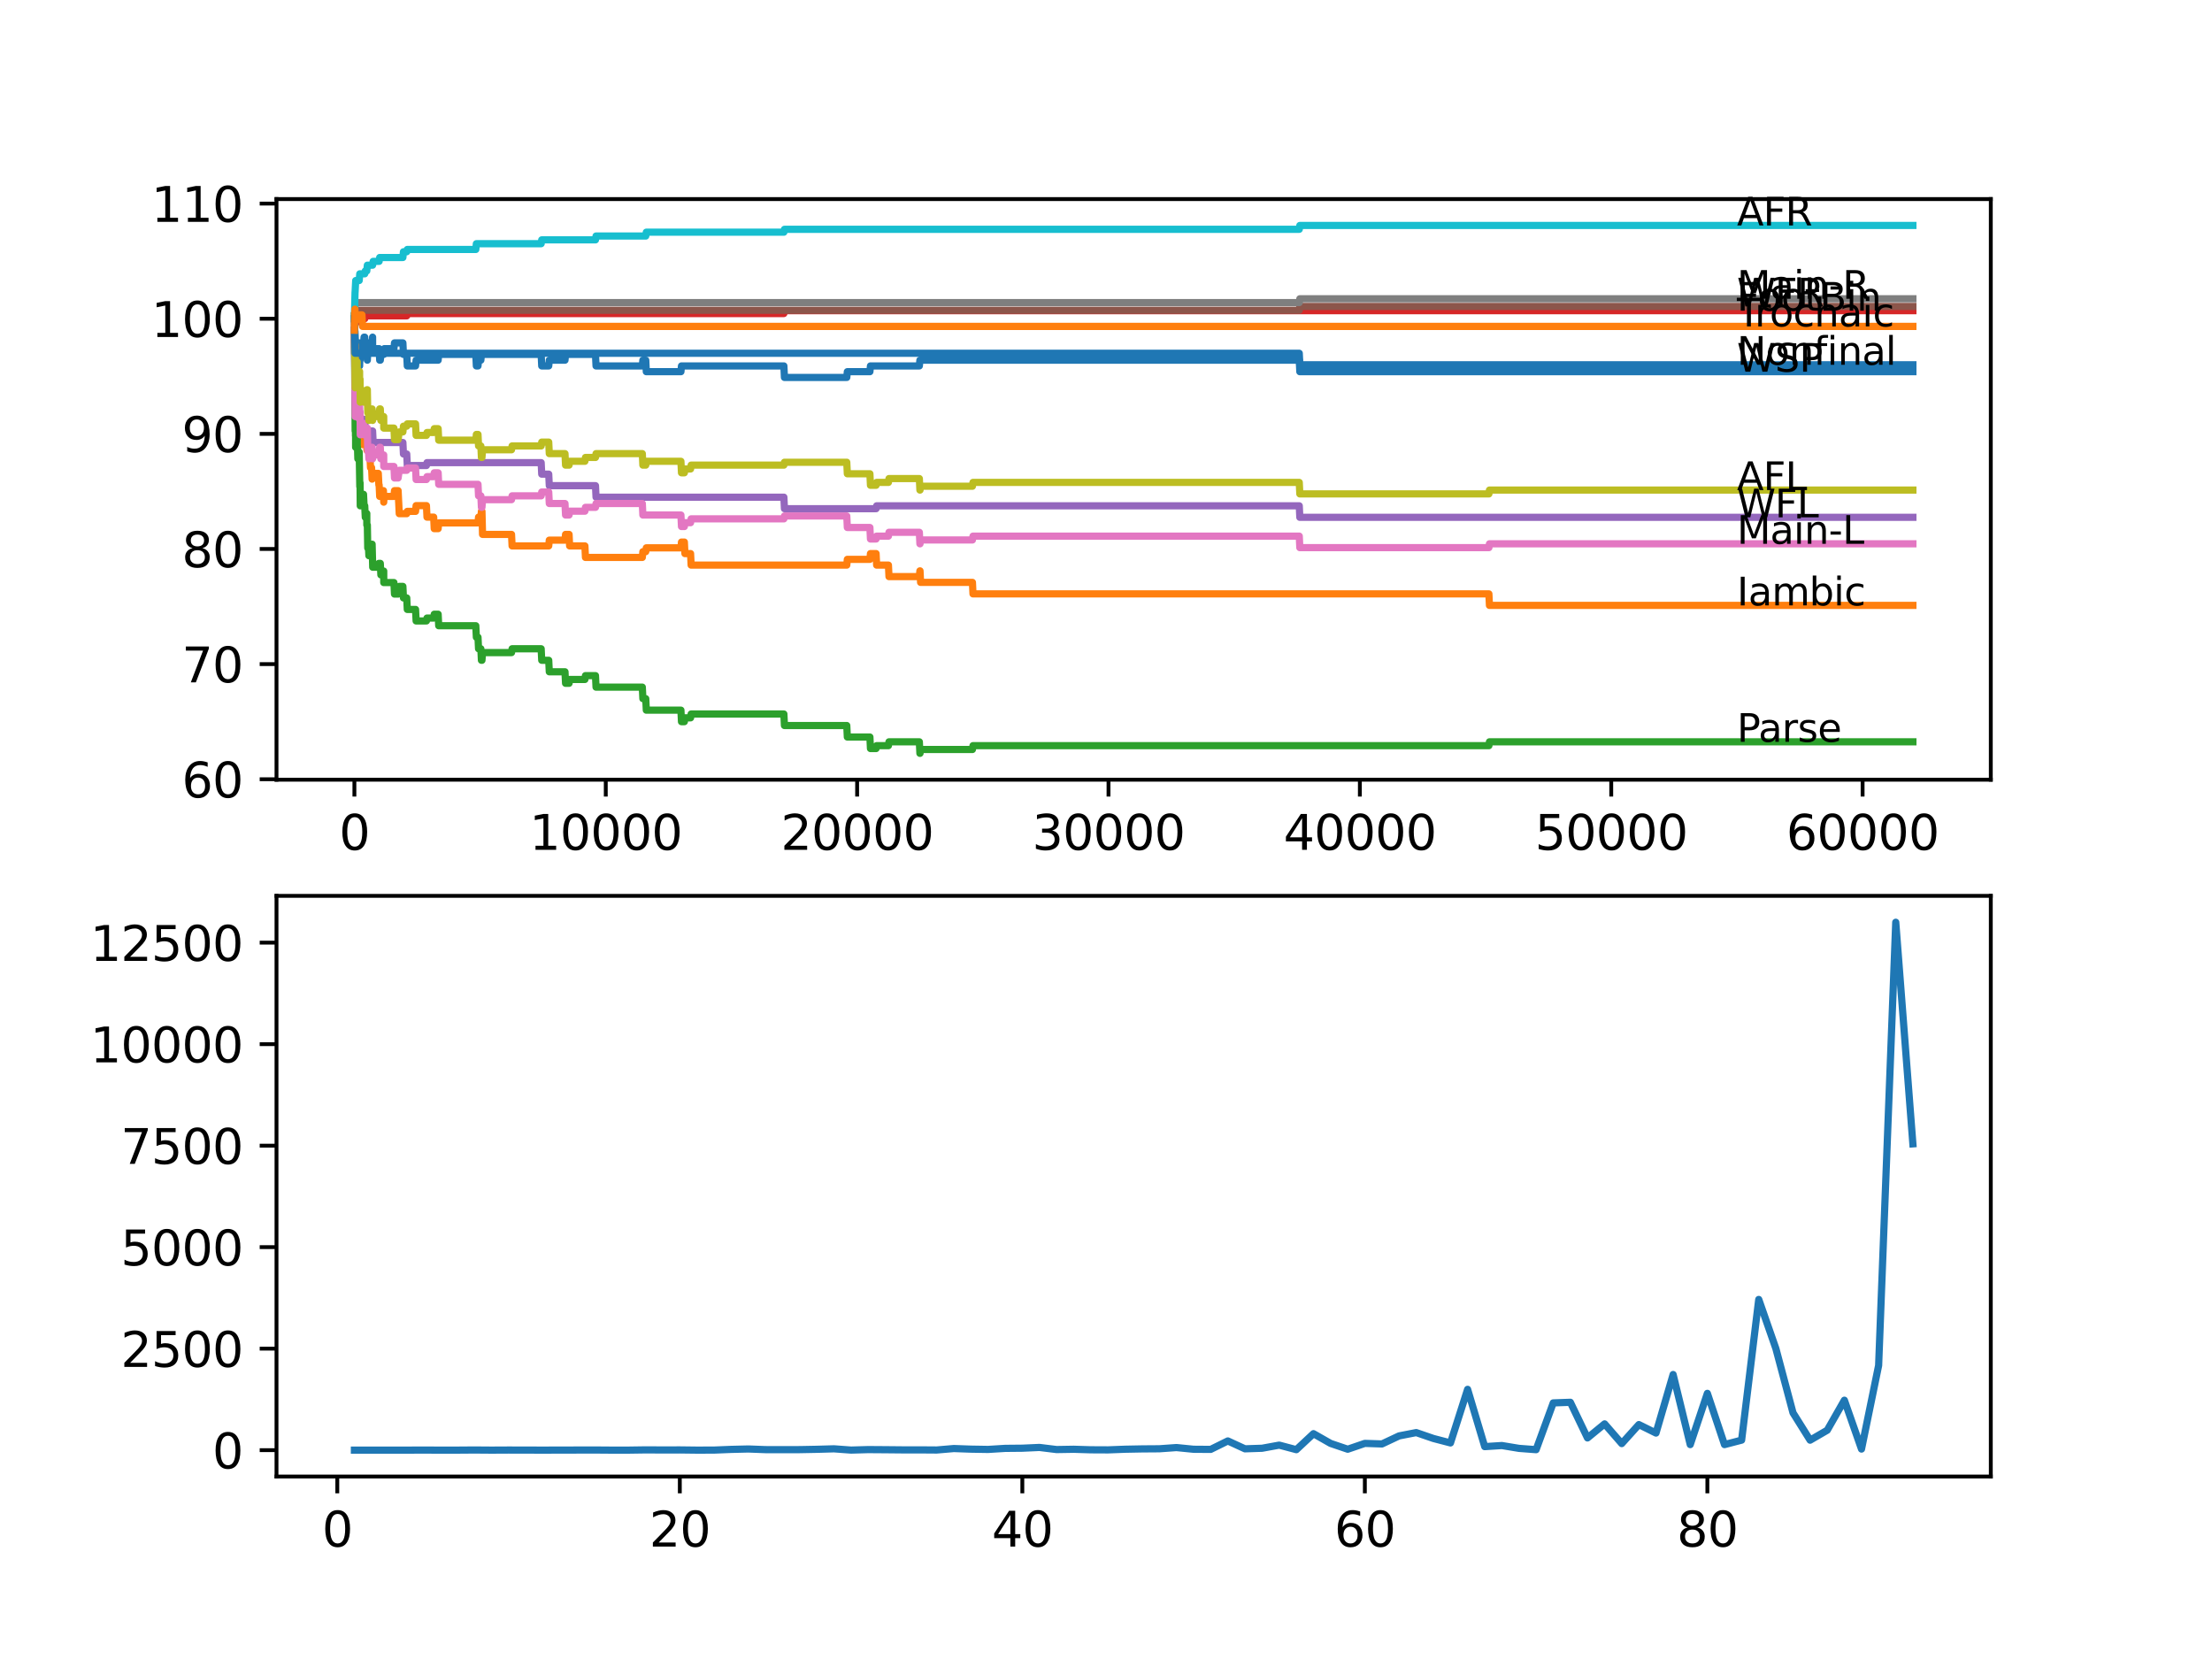 <?xml version="1.0" encoding="utf-8" standalone="no"?>
<!DOCTYPE svg PUBLIC "-//W3C//DTD SVG 1.1//EN"
  "http://www.w3.org/Graphics/SVG/1.1/DTD/svg11.dtd">
<svg xmlns:xlink="http://www.w3.org/1999/xlink" width="460.8pt" height="345.6pt" viewBox="0 0 460.8 345.6" xmlns="http://www.w3.org/2000/svg" version="1.1">
 <defs>
  <style type="text/css">*{stroke-linejoin: round; stroke-linecap: butt}</style>
 </defs>
 <g id="figure_1">
  <g id="patch_1">
   <path d="M 0 345.6 
L 460.8 345.6 
L 460.8 0 
L 0 0 
z
" style="fill: #ffffff"/>
  </g>
  <g id="axes_1">
   <g id="patch_2">
    <path d="M 57.6 162.432 
L 414.72 162.432 
L 414.72 41.472 
L 57.6 41.472 
z
" style="fill: #ffffff"/>
   </g>
   <g id="matplotlib.axis_1">
    <g id="xtick_1">
     <g id="line2d_1">
      <defs>
       <path id="me6e8b02dd5" d="M 0 0 
L 0 3.5 
" style="stroke: #000000; stroke-width: 0.8"/>
      </defs>
      <g>
       <use xlink:href="#me6e8b02dd5" x="73.827" y="162.432" style="stroke: #000000; stroke-width: 0.8"/>
      </g>
     </g>
     <g id="text_1">
      <!-- 0 -->
      <g transform="translate(70.646 177.03)scale(0.1 -0.1)">
       <defs>
        <path id="DejaVuSans-30" d="M 2034 4250 
Q 1547 4250 1301 3770 
Q 1056 3291 1056 2328 
Q 1056 1369 1301 889 
Q 1547 409 2034 409 
Q 2525 409 2770 889 
Q 3016 1369 3016 2328 
Q 3016 3291 2770 3770 
Q 2525 4250 2034 4250 
z
M 2034 4750 
Q 2819 4750 3233 4129 
Q 3647 3509 3647 2328 
Q 3647 1150 3233 529 
Q 2819 -91 2034 -91 
Q 1250 -91 836 529 
Q 422 1150 422 2328 
Q 422 3509 836 4129 
Q 1250 4750 2034 4750 
z
" transform="scale(0.016)"/>
       </defs>
       <use xlink:href="#DejaVuSans-30"/>
      </g>
     </g>
    </g>
    <g id="xtick_2">
     <g id="line2d_2">
      <g>
       <use xlink:href="#me6e8b02dd5" x="126.192" y="162.432" style="stroke: #000000; stroke-width: 0.8"/>
      </g>
     </g>
     <g id="text_2">
      <!-- 10000 -->
      <g transform="translate(110.286 177.03)scale(0.1 -0.1)">
       <defs>
        <path id="DejaVuSans-31" d="M 794 531 
L 1825 531 
L 1825 4091 
L 703 3866 
L 703 4441 
L 1819 4666 
L 2450 4666 
L 2450 531 
L 3481 531 
L 3481 0 
L 794 0 
L 794 531 
z
" transform="scale(0.016)"/>
       </defs>
       <use xlink:href="#DejaVuSans-31"/>
       <use xlink:href="#DejaVuSans-30" x="63.623"/>
       <use xlink:href="#DejaVuSans-30" x="127.246"/>
       <use xlink:href="#DejaVuSans-30" x="190.869"/>
       <use xlink:href="#DejaVuSans-30" x="254.492"/>
      </g>
     </g>
    </g>
    <g id="xtick_3">
     <g id="line2d_3">
      <g>
       <use xlink:href="#me6e8b02dd5" x="178.556" y="162.432" style="stroke: #000000; stroke-width: 0.8"/>
      </g>
     </g>
     <g id="text_3">
      <!-- 20000 -->
      <g transform="translate(162.65 177.03)scale(0.1 -0.1)">
       <defs>
        <path id="DejaVuSans-32" d="M 1228 531 
L 3431 531 
L 3431 0 
L 469 0 
L 469 531 
Q 828 903 1448 1529 
Q 2069 2156 2228 2338 
Q 2531 2678 2651 2914 
Q 2772 3150 2772 3378 
Q 2772 3750 2511 3984 
Q 2250 4219 1831 4219 
Q 1534 4219 1204 4116 
Q 875 4013 500 3803 
L 500 4441 
Q 881 4594 1212 4672 
Q 1544 4750 1819 4750 
Q 2544 4750 2975 4387 
Q 3406 4025 3406 3419 
Q 3406 3131 3298 2873 
Q 3191 2616 2906 2266 
Q 2828 2175 2409 1742 
Q 1991 1309 1228 531 
z
" transform="scale(0.016)"/>
       </defs>
       <use xlink:href="#DejaVuSans-32"/>
       <use xlink:href="#DejaVuSans-30" x="63.623"/>
       <use xlink:href="#DejaVuSans-30" x="127.246"/>
       <use xlink:href="#DejaVuSans-30" x="190.869"/>
       <use xlink:href="#DejaVuSans-30" x="254.492"/>
      </g>
     </g>
    </g>
    <g id="xtick_4">
     <g id="line2d_4">
      <g>
       <use xlink:href="#me6e8b02dd5" x="230.921" y="162.432" style="stroke: #000000; stroke-width: 0.8"/>
      </g>
     </g>
     <g id="text_4">
      <!-- 30000 -->
      <g transform="translate(215.015 177.03)scale(0.1 -0.1)">
       <defs>
        <path id="DejaVuSans-33" d="M 2597 2516 
Q 3050 2419 3304 2112 
Q 3559 1806 3559 1356 
Q 3559 666 3084 287 
Q 2609 -91 1734 -91 
Q 1441 -91 1130 -33 
Q 819 25 488 141 
L 488 750 
Q 750 597 1062 519 
Q 1375 441 1716 441 
Q 2309 441 2620 675 
Q 2931 909 2931 1356 
Q 2931 1769 2642 2001 
Q 2353 2234 1838 2234 
L 1294 2234 
L 1294 2753 
L 1863 2753 
Q 2328 2753 2575 2939 
Q 2822 3125 2822 3475 
Q 2822 3834 2567 4026 
Q 2313 4219 1838 4219 
Q 1578 4219 1281 4162 
Q 984 4106 628 3988 
L 628 4550 
Q 988 4650 1302 4700 
Q 1616 4750 1894 4750 
Q 2613 4750 3031 4423 
Q 3450 4097 3450 3541 
Q 3450 3153 3228 2886 
Q 3006 2619 2597 2516 
z
" transform="scale(0.016)"/>
       </defs>
       <use xlink:href="#DejaVuSans-33"/>
       <use xlink:href="#DejaVuSans-30" x="63.623"/>
       <use xlink:href="#DejaVuSans-30" x="127.246"/>
       <use xlink:href="#DejaVuSans-30" x="190.869"/>
       <use xlink:href="#DejaVuSans-30" x="254.492"/>
      </g>
     </g>
    </g>
    <g id="xtick_5">
     <g id="line2d_5">
      <g>
       <use xlink:href="#me6e8b02dd5" x="283.285" y="162.432" style="stroke: #000000; stroke-width: 0.8"/>
      </g>
     </g>
     <g id="text_5">
      <!-- 40000 -->
      <g transform="translate(267.379 177.03)scale(0.1 -0.1)">
       <defs>
        <path id="DejaVuSans-34" d="M 2419 4116 
L 825 1625 
L 2419 1625 
L 2419 4116 
z
M 2253 4666 
L 3047 4666 
L 3047 1625 
L 3713 1625 
L 3713 1100 
L 3047 1100 
L 3047 0 
L 2419 0 
L 2419 1100 
L 313 1100 
L 313 1709 
L 2253 4666 
z
" transform="scale(0.016)"/>
       </defs>
       <use xlink:href="#DejaVuSans-34"/>
       <use xlink:href="#DejaVuSans-30" x="63.623"/>
       <use xlink:href="#DejaVuSans-30" x="127.246"/>
       <use xlink:href="#DejaVuSans-30" x="190.869"/>
       <use xlink:href="#DejaVuSans-30" x="254.492"/>
      </g>
     </g>
    </g>
    <g id="xtick_6">
     <g id="line2d_6">
      <g>
       <use xlink:href="#me6e8b02dd5" x="335.65" y="162.432" style="stroke: #000000; stroke-width: 0.8"/>
      </g>
     </g>
     <g id="text_6">
      <!-- 50000 -->
      <g transform="translate(319.744 177.03)scale(0.1 -0.1)">
       <defs>
        <path id="DejaVuSans-35" d="M 691 4666 
L 3169 4666 
L 3169 4134 
L 1269 4134 
L 1269 2991 
Q 1406 3038 1543 3061 
Q 1681 3084 1819 3084 
Q 2600 3084 3056 2656 
Q 3513 2228 3513 1497 
Q 3513 744 3044 326 
Q 2575 -91 1722 -91 
Q 1428 -91 1123 -41 
Q 819 9 494 109 
L 494 744 
Q 775 591 1075 516 
Q 1375 441 1709 441 
Q 2250 441 2565 725 
Q 2881 1009 2881 1497 
Q 2881 1984 2565 2268 
Q 2250 2553 1709 2553 
Q 1456 2553 1204 2497 
Q 953 2441 691 2322 
L 691 4666 
z
" transform="scale(0.016)"/>
       </defs>
       <use xlink:href="#DejaVuSans-35"/>
       <use xlink:href="#DejaVuSans-30" x="63.623"/>
       <use xlink:href="#DejaVuSans-30" x="127.246"/>
       <use xlink:href="#DejaVuSans-30" x="190.869"/>
       <use xlink:href="#DejaVuSans-30" x="254.492"/>
      </g>
     </g>
    </g>
    <g id="xtick_7">
     <g id="line2d_7">
      <g>
       <use xlink:href="#me6e8b02dd5" x="388.014" y="162.432" style="stroke: #000000; stroke-width: 0.8"/>
      </g>
     </g>
     <g id="text_7">
      <!-- 60000 -->
      <g transform="translate(372.108 177.03)scale(0.1 -0.1)">
       <defs>
        <path id="DejaVuSans-36" d="M 2113 2584 
Q 1688 2584 1439 2293 
Q 1191 2003 1191 1497 
Q 1191 994 1439 701 
Q 1688 409 2113 409 
Q 2538 409 2786 701 
Q 3034 994 3034 1497 
Q 3034 2003 2786 2293 
Q 2538 2584 2113 2584 
z
M 3366 4563 
L 3366 3988 
Q 3128 4100 2886 4159 
Q 2644 4219 2406 4219 
Q 1781 4219 1451 3797 
Q 1122 3375 1075 2522 
Q 1259 2794 1537 2939 
Q 1816 3084 2150 3084 
Q 2853 3084 3261 2657 
Q 3669 2231 3669 1497 
Q 3669 778 3244 343 
Q 2819 -91 2113 -91 
Q 1303 -91 875 529 
Q 447 1150 447 2328 
Q 447 3434 972 4092 
Q 1497 4750 2381 4750 
Q 2619 4750 2861 4703 
Q 3103 4656 3366 4563 
z
" transform="scale(0.016)"/>
       </defs>
       <use xlink:href="#DejaVuSans-36"/>
       <use xlink:href="#DejaVuSans-30" x="63.623"/>
       <use xlink:href="#DejaVuSans-30" x="127.246"/>
       <use xlink:href="#DejaVuSans-30" x="190.869"/>
       <use xlink:href="#DejaVuSans-30" x="254.492"/>
      </g>
     </g>
    </g>
   </g>
   <g id="matplotlib.axis_2">
    <g id="ytick_1">
     <g id="line2d_8">
      <defs>
       <path id="mfbcf4c1f40" d="M 0 0 
L -3.5 0 
" style="stroke: #000000; stroke-width: 0.8"/>
      </defs>
      <g>
       <use xlink:href="#mfbcf4c1f40" x="57.6" y="162.33" style="stroke: #000000; stroke-width: 0.8"/>
      </g>
     </g>
     <g id="text_8">
      <!-- 60 -->
      <g transform="translate(37.875 166.129)scale(0.1 -0.1)">
       <use xlink:href="#DejaVuSans-36"/>
       <use xlink:href="#DejaVuSans-30" x="63.623"/>
      </g>
     </g>
    </g>
    <g id="ytick_2">
     <g id="line2d_9">
      <g>
       <use xlink:href="#mfbcf4c1f40" x="57.6" y="138.347" style="stroke: #000000; stroke-width: 0.8"/>
      </g>
     </g>
     <g id="text_9">
      <!-- 70 -->
      <g transform="translate(37.875 142.146)scale(0.1 -0.1)">
       <defs>
        <path id="DejaVuSans-37" d="M 525 4666 
L 3525 4666 
L 3525 4397 
L 1831 0 
L 1172 0 
L 2766 4134 
L 525 4134 
L 525 4666 
z
" transform="scale(0.016)"/>
       </defs>
       <use xlink:href="#DejaVuSans-37"/>
       <use xlink:href="#DejaVuSans-30" x="63.623"/>
      </g>
     </g>
    </g>
    <g id="ytick_3">
     <g id="line2d_10">
      <g>
       <use xlink:href="#mfbcf4c1f40" x="57.6" y="114.363" style="stroke: #000000; stroke-width: 0.8"/>
      </g>
     </g>
     <g id="text_10">
      <!-- 80 -->
      <g transform="translate(37.875 118.163)scale(0.1 -0.1)">
       <defs>
        <path id="DejaVuSans-38" d="M 2034 2216 
Q 1584 2216 1326 1975 
Q 1069 1734 1069 1313 
Q 1069 891 1326 650 
Q 1584 409 2034 409 
Q 2484 409 2743 651 
Q 3003 894 3003 1313 
Q 3003 1734 2745 1975 
Q 2488 2216 2034 2216 
z
M 1403 2484 
Q 997 2584 770 2862 
Q 544 3141 544 3541 
Q 544 4100 942 4425 
Q 1341 4750 2034 4750 
Q 2731 4750 3128 4425 
Q 3525 4100 3525 3541 
Q 3525 3141 3298 2862 
Q 3072 2584 2669 2484 
Q 3125 2378 3379 2068 
Q 3634 1759 3634 1313 
Q 3634 634 3220 271 
Q 2806 -91 2034 -91 
Q 1263 -91 848 271 
Q 434 634 434 1313 
Q 434 1759 690 2068 
Q 947 2378 1403 2484 
z
M 1172 3481 
Q 1172 3119 1398 2916 
Q 1625 2713 2034 2713 
Q 2441 2713 2670 2916 
Q 2900 3119 2900 3481 
Q 2900 3844 2670 4047 
Q 2441 4250 2034 4250 
Q 1625 4250 1398 4047 
Q 1172 3844 1172 3481 
z
" transform="scale(0.016)"/>
       </defs>
       <use xlink:href="#DejaVuSans-38"/>
       <use xlink:href="#DejaVuSans-30" x="63.623"/>
      </g>
     </g>
    </g>
    <g id="ytick_4">
     <g id="line2d_11">
      <g>
       <use xlink:href="#mfbcf4c1f40" x="57.6" y="90.38" style="stroke: #000000; stroke-width: 0.8"/>
      </g>
     </g>
     <g id="text_11">
      <!-- 90 -->
      <g transform="translate(37.875 94.179)scale(0.1 -0.1)">
       <defs>
        <path id="DejaVuSans-39" d="M 703 97 
L 703 672 
Q 941 559 1184 500 
Q 1428 441 1663 441 
Q 2288 441 2617 861 
Q 2947 1281 2994 2138 
Q 2813 1869 2534 1725 
Q 2256 1581 1919 1581 
Q 1219 1581 811 2004 
Q 403 2428 403 3163 
Q 403 3881 828 4315 
Q 1253 4750 1959 4750 
Q 2769 4750 3195 4129 
Q 3622 3509 3622 2328 
Q 3622 1225 3098 567 
Q 2575 -91 1691 -91 
Q 1453 -91 1209 -44 
Q 966 3 703 97 
z
M 1959 2075 
Q 2384 2075 2632 2365 
Q 2881 2656 2881 3163 
Q 2881 3666 2632 3958 
Q 2384 4250 1959 4250 
Q 1534 4250 1286 3958 
Q 1038 3666 1038 3163 
Q 1038 2656 1286 2365 
Q 1534 2075 1959 2075 
z
" transform="scale(0.016)"/>
       </defs>
       <use xlink:href="#DejaVuSans-39"/>
       <use xlink:href="#DejaVuSans-30" x="63.623"/>
      </g>
     </g>
    </g>
    <g id="ytick_5">
     <g id="line2d_12">
      <g>
       <use xlink:href="#mfbcf4c1f40" x="57.6" y="66.397" style="stroke: #000000; stroke-width: 0.8"/>
      </g>
     </g>
     <g id="text_12">
      <!-- 100 -->
      <g transform="translate(31.512 70.196)scale(0.1 -0.1)">
       <use xlink:href="#DejaVuSans-31"/>
       <use xlink:href="#DejaVuSans-30" x="63.623"/>
       <use xlink:href="#DejaVuSans-30" x="127.246"/>
      </g>
     </g>
    </g>
    <g id="ytick_6">
     <g id="line2d_13">
      <g>
       <use xlink:href="#mfbcf4c1f40" x="57.6" y="42.413" style="stroke: #000000; stroke-width: 0.8"/>
      </g>
     </g>
     <g id="text_13">
      <!-- 110 -->
      <g transform="translate(31.512 46.213)scale(0.1 -0.1)">
       <use xlink:href="#DejaVuSans-31"/>
       <use xlink:href="#DejaVuSans-31" x="63.623"/>
       <use xlink:href="#DejaVuSans-30" x="127.246"/>
      </g>
     </g>
    </g>
   </g>
   <g id="line2d_14">
    <path d="M 73.833 68.795 
L 73.869 73.592 
L 73.943 69.035 
L 73.953 69.035 
L 74.068 72.632 
L 74.079 72.632 
L 74.095 75.031 
L 74.189 73.832 
L 74.414 73.832 
L 74.534 71.433 
L 74.828 71.433 
L 74.911 76.23 
L 74.943 75.031 
L 75.006 75.031 
L 75.126 72.632 
L 75.404 72.632 
L 75.519 71.433 
L 75.728 71.433 
L 75.844 70.234 
L 75.98 70.234 
L 76.095 72.632 
L 76.409 72.632 
L 76.524 75.031 
L 76.645 72.632 
L 76.728 72.632 
L 76.844 71.433 
L 77.519 71.433 
L 77.619 70.234 
L 77.624 72.632 
L 78.98 72.632 
L 79.095 75.031 
L 79.226 75.031 
L 79.341 73.832 
L 79.938 73.832 
L 80.054 72.632 
L 82.064 72.632 
L 82.18 71.433 
L 83.929 71.433 
L 84.044 73.832 
L 84.73 73.832 
L 84.845 76.23 
L 86.568 76.23 
L 86.683 75.031 
L 91.275 75.031 
L 91.391 73.832 
L 99.12 73.832 
L 99.235 76.23 
L 99.575 76.23 
L 99.69 75.031 
L 100.172 75.031 
L 100.287 73.832 
L 112.734 73.832 
L 112.85 76.23 
L 114.31 76.23 
L 114.426 75.031 
L 117.698 75.031 
L 117.814 73.832 
L 124.05 73.832 
L 124.165 76.23 
L 133.806 76.23 
L 133.921 75.031 
L 134.523 75.031 
L 134.638 77.429 
L 141.849 77.429 
L 141.964 76.23 
L 163.297 76.23 
L 163.413 78.628 
L 176.399 78.628 
L 176.514 77.429 
L 181.217 77.429 
L 181.332 76.23 
L 191.517 76.23 
L 191.632 75.031 
L 270.66 75.031 
L 270.776 77.429 
L 398.487 77.429 
L 398.487 77.429 
" clip-path="url(#p59346bc6b5)" style="fill: none; stroke: #1f77b4; stroke-width: 1.5; stroke-linecap: square"/>
   </g>
   <g id="line2d_15">
    <path d="M 73.833 66.397 
L 73.927 75.51 
L 73.958 73.832 
L 73.974 73.832 
L 73.985 71.833 
L 74.026 76.63 
L 74.068 75.83 
L 74.084 75.83 
L 74.21 83.025 
L 74.346 83.025 
L 74.414 85.423 
L 74.456 84.224 
L 74.477 84.224 
L 74.545 83.025 
L 74.55 85.423 
L 74.582 85.423 
L 74.655 85.423 
L 74.77 87.822 
L 74.911 87.822 
L 74.969 86.623 
L 74.974 89.021 
L 75.021 87.822 
L 75.042 87.822 
L 75.063 86.623 
L 75.069 89.021 
L 75.147 89.021 
L 75.273 89.021 
L 75.388 91.419 
L 75.404 91.419 
L 75.498 90.22 
L 75.503 92.618 
L 75.508 92.618 
L 75.728 92.618 
L 75.844 91.419 
L 76.331 91.419 
L 76.446 93.818 
L 76.524 93.818 
L 76.608 91.419 
L 76.634 93.818 
L 76.728 93.818 
L 76.844 92.618 
L 76.891 92.618 
L 77.006 95.017 
L 77.069 95.017 
L 77.184 97.415 
L 77.404 97.415 
L 77.519 99.813 
L 77.634 98.614 
L 78.807 98.614 
L 78.923 101.013 
L 78.98 101.013 
L 79.095 103.411 
L 79.226 103.411 
L 79.341 102.212 
L 79.876 102.212 
L 79.938 104.61 
L 79.986 103.411 
L 82.064 103.411 
L 82.18 102.212 
L 82.934 102.212 
L 83.049 104.61 
L 83.054 104.61 
L 83.169 107.008 
L 84.73 107.008 
L 84.845 106.529 
L 86.568 106.529 
L 86.683 105.33 
L 88.835 105.33 
L 88.95 107.728 
L 90.343 107.728 
L 90.458 110.126 
L 91.275 110.126 
L 91.391 108.927 
L 99.575 108.927 
L 99.69 107.728 
L 100.172 107.728 
L 100.287 106.529 
L 100.402 106.529 
L 100.523 111.325 
L 106.561 111.325 
L 106.676 113.724 
L 114.31 113.724 
L 114.426 112.525 
L 117.698 112.525 
L 117.814 111.325 
L 118.547 111.325 
L 118.662 113.724 
L 121.846 113.724 
L 121.961 116.122 
L 133.806 116.122 
L 133.921 114.923 
L 134.523 114.923 
L 134.638 114.124 
L 141.849 114.124 
L 141.964 112.924 
L 142.566 112.924 
L 142.682 115.323 
L 143.86 115.323 
L 143.975 117.721 
L 176.399 117.721 
L 176.514 116.522 
L 181.217 116.522 
L 181.332 115.323 
L 182.505 115.323 
L 182.62 117.721 
L 185.076 117.721 
L 185.191 120.119 
L 191.517 120.119 
L 191.632 118.92 
L 191.658 118.92 
L 191.773 121.319 
L 202.576 121.319 
L 202.691 123.717 
L 310.164 123.717 
L 310.279 126.115 
L 398.487 126.115 
L 398.487 126.115 
" clip-path="url(#p59346bc6b5)" style="fill: none; stroke: #ff7f0e; stroke-width: 1.5; stroke-linecap: square"/>
   </g>
   <g id="line2d_16">
    <path d="M 73.833 68.795 
L 73.985 89.78 
L 74.047 88.381 
L 74.053 90.78 
L 74.079 90.78 
L 74.084 93.178 
L 74.189 92.379 
L 74.194 92.379 
L 74.309 91.579 
L 74.346 91.579 
L 74.414 90.78 
L 74.419 93.178 
L 74.445 93.178 
L 74.477 93.178 
L 74.545 95.576 
L 74.587 94.777 
L 74.655 94.777 
L 74.77 94.177 
L 74.828 94.177 
L 74.953 101.372 
L 74.969 101.372 
L 75.006 100.573 
L 75.048 105.37 
L 75.053 105.37 
L 75.063 105.37 
L 75.178 104.57 
L 75.273 104.57 
L 75.388 103.771 
L 75.498 103.771 
L 75.613 102.971 
L 75.728 102.971 
L 75.844 105.37 
L 75.98 105.37 
L 76.095 107.768 
L 76.331 107.768 
L 76.409 106.969 
L 76.414 109.367 
L 76.43 109.367 
L 76.524 109.367 
L 76.608 114.164 
L 76.639 113.364 
L 76.728 113.364 
L 76.844 115.762 
L 76.891 115.762 
L 77.006 114.963 
L 77.069 114.963 
L 77.184 114.164 
L 77.404 114.164 
L 77.519 113.364 
L 77.64 118.161 
L 78.807 118.161 
L 78.923 117.361 
L 79.226 117.361 
L 79.341 119.76 
L 79.876 119.76 
L 79.938 118.96 
L 79.944 121.359 
L 79.975 121.359 
L 82.064 121.359 
L 82.18 123.757 
L 82.934 123.757 
L 83.049 122.957 
L 83.054 122.957 
L 83.169 122.158 
L 83.929 122.158 
L 84.044 124.556 
L 84.73 124.556 
L 84.845 126.955 
L 86.568 126.955 
L 86.683 129.353 
L 88.835 129.353 
L 88.95 128.753 
L 90.343 128.753 
L 90.458 127.954 
L 91.275 127.954 
L 91.391 130.352 
L 99.12 130.352 
L 99.235 132.751 
L 99.575 132.751 
L 99.69 135.149 
L 100.172 135.149 
L 100.287 137.547 
L 100.402 137.547 
L 100.523 135.948 
L 106.561 135.948 
L 106.676 135.149 
L 112.734 135.149 
L 112.85 137.547 
L 114.31 137.547 
L 114.426 139.946 
L 117.698 139.946 
L 117.814 142.344 
L 118.547 142.344 
L 118.662 141.545 
L 121.846 141.545 
L 121.961 140.745 
L 124.05 140.745 
L 124.165 143.143 
L 133.806 143.143 
L 133.921 145.542 
L 134.523 145.542 
L 134.638 147.94 
L 141.849 147.94 
L 141.964 150.338 
L 142.566 150.338 
L 142.682 149.539 
L 143.86 149.539 
L 143.975 148.74 
L 163.297 148.74 
L 163.413 151.138 
L 176.399 151.138 
L 176.514 153.536 
L 181.217 153.536 
L 181.332 155.935 
L 182.505 155.935 
L 182.62 155.335 
L 185.076 155.335 
L 185.191 154.535 
L 191.517 154.535 
L 191.632 156.934 
L 191.658 156.934 
L 191.773 156.134 
L 202.576 156.134 
L 202.691 155.335 
L 310.164 155.335 
L 310.279 154.535 
L 398.487 154.535 
L 398.487 154.535 
" clip-path="url(#p59346bc6b5)" style="fill: none; stroke: #2ca02c; stroke-width: 1.5; stroke-linecap: square"/>
   </g>
   <g id="line2d_17">
    <path d="M 73.833 65.797 
L 73.922 65.797 
L 73.974 65.198 
L 73.979 67.596 
L 74.021 66.996 
L 74.828 66.996 
L 74.943 66.397 
L 75.98 66.397 
L 76.095 65.797 
L 84.73 65.797 
L 84.845 65.317 
L 163.297 65.317 
L 163.413 64.718 
L 398.487 64.718 
L 398.487 64.718 
" clip-path="url(#p59346bc6b5)" style="fill: none; stroke: #d62728; stroke-width: 1.5; stroke-linecap: square"/>
   </g>
   <g id="line2d_18">
    <path d="M 73.833 68.795 
L 73.969 80.787 
L 73.974 80.787 
L 74.095 85.583 
L 74.655 85.583 
L 74.77 84.984 
L 74.838 84.984 
L 74.953 87.382 
L 75.98 87.382 
L 76.095 89.78 
L 77.619 89.78 
L 77.734 92.179 
L 83.929 92.179 
L 84.044 94.577 
L 84.73 94.577 
L 84.845 96.975 
L 88.835 96.975 
L 88.95 96.376 
L 112.734 96.376 
L 112.85 98.774 
L 114.31 98.774 
L 114.426 101.173 
L 124.05 101.173 
L 124.165 103.571 
L 163.297 103.571 
L 163.413 105.969 
L 182.505 105.969 
L 182.62 105.37 
L 270.66 105.37 
L 270.776 107.768 
L 398.487 107.768 
L 398.487 107.768 
" clip-path="url(#p59346bc6b5)" style="fill: none; stroke: #9467bd; stroke-width: 1.5; stroke-linecap: square"/>
   </g>
   <g id="line2d_19">
    <path d="M 73.833 66.397 
L 73.848 66.397 
L 73.969 64.638 
L 270.66 64.638 
L 270.776 63.838 
L 398.487 63.838 
L 398.487 63.838 
" clip-path="url(#p59346bc6b5)" style="fill: none; stroke: #8c564b; stroke-width: 1.5; stroke-linecap: square"/>
   </g>
   <g id="line2d_20">
    <path d="M 73.833 65.797 
L 73.848 65.797 
L 73.985 86.783 
L 74 86.183 
L 74.021 86.183 
L 74.147 83.785 
L 74.194 83.785 
L 74.309 82.985 
L 74.346 82.985 
L 74.414 82.186 
L 74.419 84.584 
L 74.445 84.584 
L 74.477 84.584 
L 74.545 86.982 
L 74.587 86.183 
L 74.655 86.183 
L 74.77 85.583 
L 74.828 85.583 
L 74.911 84.184 
L 74.917 86.583 
L 74.927 86.583 
L 74.969 86.583 
L 75.006 85.783 
L 75.048 90.58 
L 75.053 90.58 
L 75.063 90.58 
L 75.178 89.78 
L 75.273 89.78 
L 75.388 88.981 
L 75.498 88.981 
L 75.613 88.182 
L 75.728 88.182 
L 75.844 90.58 
L 75.98 90.58 
L 76.095 89.98 
L 76.331 89.98 
L 76.446 89.181 
L 76.524 89.181 
L 76.608 93.978 
L 76.639 93.178 
L 76.728 93.178 
L 76.844 95.576 
L 76.891 95.576 
L 77.006 94.777 
L 77.069 94.777 
L 77.184 93.978 
L 77.404 93.978 
L 77.519 93.178 
L 77.619 95.576 
L 77.629 94.777 
L 78.807 94.777 
L 78.923 93.978 
L 78.98 93.978 
L 79.095 93.178 
L 79.226 93.178 
L 79.341 95.576 
L 79.876 95.576 
L 79.938 94.777 
L 79.944 97.175 
L 79.975 97.175 
L 82.064 97.175 
L 82.18 99.574 
L 82.934 99.574 
L 83.049 98.774 
L 83.054 98.774 
L 83.169 97.975 
L 84.73 97.975 
L 84.845 97.495 
L 86.568 97.495 
L 86.683 99.893 
L 88.835 99.893 
L 88.95 99.294 
L 90.343 99.294 
L 90.458 98.494 
L 91.275 98.494 
L 91.391 100.893 
L 99.575 100.893 
L 99.69 103.291 
L 100.172 103.291 
L 100.287 105.689 
L 100.402 105.689 
L 100.523 104.091 
L 106.561 104.091 
L 106.676 103.291 
L 112.734 103.291 
L 112.85 102.492 
L 114.31 102.492 
L 114.426 104.89 
L 117.698 104.89 
L 117.814 107.288 
L 118.547 107.288 
L 118.662 106.489 
L 121.846 106.489 
L 121.961 105.689 
L 124.05 105.689 
L 124.165 104.89 
L 133.806 104.89 
L 133.921 107.288 
L 141.849 107.288 
L 141.964 109.687 
L 142.566 109.687 
L 142.682 108.887 
L 143.86 108.887 
L 143.975 108.088 
L 163.297 108.088 
L 163.413 107.488 
L 176.399 107.488 
L 176.514 109.886 
L 181.217 109.886 
L 181.332 112.285 
L 182.505 112.285 
L 182.62 111.685 
L 185.076 111.685 
L 185.191 110.886 
L 191.517 110.886 
L 191.632 113.284 
L 191.658 113.284 
L 191.773 112.485 
L 202.576 112.485 
L 202.691 111.685 
L 270.66 111.685 
L 270.776 114.084 
L 310.164 114.084 
L 310.279 113.284 
L 398.487 113.284 
L 398.487 113.284 
" clip-path="url(#p59346bc6b5)" style="fill: none; stroke: #e377c2; stroke-width: 1.5; stroke-linecap: square"/>
   </g>
   <g id="line2d_21">
    <path d="M 73.833 66.397 
L 73.848 66.397 
L 73.979 63.039 
L 270.66 63.039 
L 270.776 62.24 
L 398.487 62.24 
L 398.487 62.24 
" clip-path="url(#p59346bc6b5)" style="fill: none; stroke: #7f7f7f; stroke-width: 1.5; stroke-linecap: square"/>
   </g>
   <g id="line2d_22">
    <path d="M 73.833 65.797 
L 73.869 65.797 
L 73.985 80.787 
L 74.011 80.187 
L 74.021 80.187 
L 74.152 76.989 
L 74.194 76.989 
L 74.309 76.19 
L 74.346 76.19 
L 74.414 75.39 
L 74.419 77.789 
L 74.445 77.789 
L 74.477 77.789 
L 74.545 80.187 
L 74.587 79.388 
L 74.655 79.388 
L 74.77 78.788 
L 74.828 78.788 
L 74.911 77.389 
L 74.917 79.787 
L 74.927 79.787 
L 74.969 79.787 
L 75.006 78.988 
L 75.048 83.785 
L 75.053 83.785 
L 75.063 83.785 
L 75.178 82.985 
L 75.273 82.985 
L 75.388 82.186 
L 75.498 82.186 
L 75.613 81.386 
L 75.728 81.386 
L 75.844 83.785 
L 75.98 83.785 
L 76.095 83.185 
L 76.331 83.185 
L 76.451 81.186 
L 76.524 81.186 
L 76.608 85.983 
L 76.639 85.184 
L 76.728 85.184 
L 76.844 87.582 
L 76.891 87.582 
L 77.006 86.783 
L 77.069 86.783 
L 77.184 85.983 
L 77.404 85.983 
L 77.519 85.184 
L 77.619 87.582 
L 77.629 86.783 
L 78.807 86.783 
L 78.923 85.983 
L 78.98 85.983 
L 79.095 85.184 
L 79.226 85.184 
L 79.341 87.582 
L 79.876 87.582 
L 79.938 86.783 
L 79.944 89.181 
L 79.975 89.181 
L 82.064 89.181 
L 82.18 91.579 
L 82.934 91.579 
L 83.049 90.78 
L 83.054 90.78 
L 83.169 89.98 
L 83.929 89.98 
L 84.044 88.781 
L 84.73 88.781 
L 84.845 88.301 
L 86.568 88.301 
L 86.683 90.7 
L 88.835 90.7 
L 88.95 90.1 
L 90.343 90.1 
L 90.458 89.301 
L 91.275 89.301 
L 91.391 91.699 
L 99.12 91.699 
L 99.235 90.5 
L 99.575 90.5 
L 99.69 92.898 
L 100.172 92.898 
L 100.287 95.297 
L 100.402 95.297 
L 100.523 93.698 
L 106.561 93.698 
L 106.676 92.898 
L 112.734 92.898 
L 112.85 92.099 
L 114.31 92.099 
L 114.426 94.497 
L 117.698 94.497 
L 117.814 96.896 
L 118.547 96.896 
L 118.662 96.096 
L 121.846 96.096 
L 121.961 95.297 
L 124.05 95.297 
L 124.165 94.497 
L 133.806 94.497 
L 133.921 96.896 
L 134.523 96.896 
L 134.638 96.096 
L 141.849 96.096 
L 141.964 98.494 
L 142.566 98.494 
L 142.682 97.695 
L 143.86 97.695 
L 143.975 96.896 
L 163.297 96.896 
L 163.413 96.296 
L 176.399 96.296 
L 176.514 98.694 
L 181.217 98.694 
L 181.332 101.093 
L 182.505 101.093 
L 182.62 100.493 
L 185.076 100.493 
L 185.191 99.694 
L 191.517 99.694 
L 191.632 102.092 
L 191.658 102.092 
L 191.773 101.292 
L 202.576 101.292 
L 202.691 100.493 
L 270.66 100.493 
L 270.776 102.891 
L 310.164 102.891 
L 310.279 102.092 
L 398.487 102.092 
L 398.487 102.092 
" clip-path="url(#p59346bc6b5)" style="fill: none; stroke: #bcbd22; stroke-width: 1.5; stroke-linecap: square"/>
   </g>
   <g id="line2d_23">
    <path d="M 73.833 65.797 
L 73.964 60.841 
L 73.974 60.841 
L 74.1 58.442 
L 74.828 58.442 
L 74.948 57.043 
L 75.98 57.043 
L 76.095 56.444 
L 76.409 56.444 
L 76.524 55.244 
L 77.619 55.244 
L 77.734 54.445 
L 78.98 54.445 
L 79.095 53.646 
L 83.929 53.646 
L 84.044 52.446 
L 84.73 52.446 
L 84.845 51.967 
L 99.12 51.967 
L 99.235 50.768 
L 112.734 50.768 
L 112.85 49.968 
L 124.05 49.968 
L 124.165 49.169 
L 134.523 49.169 
L 134.638 48.369 
L 163.297 48.369 
L 163.413 47.77 
L 270.66 47.77 
L 270.776 46.97 
L 398.487 46.97 
L 398.487 46.97 
" clip-path="url(#p59346bc6b5)" style="fill: none; stroke: #17becf; stroke-width: 1.5; stroke-linecap: square"/>
   </g>
   <g id="line2d_24">
    <path d="M 73.833 66.397 
L 73.848 66.397 
L 73.974 73.592 
L 270.66 73.592 
L 270.776 75.99 
L 398.487 75.99 
L 398.487 75.99 
" clip-path="url(#p59346bc6b5)" style="fill: none; stroke: #1f77b4; stroke-width: 1.5; stroke-linecap: square"/>
   </g>
   <g id="line2d_25">
    <path d="M 73.833 68.795 
L 73.937 64.398 
L 73.948 66.796 
L 74.095 66.796 
L 74.21 65.597 
L 75.404 65.597 
L 75.519 67.996 
L 398.487 67.996 
L 398.487 67.996 
" clip-path="url(#p59346bc6b5)" style="fill: none; stroke: #ff7f0e; stroke-width: 1.5; stroke-linecap: square"/>
   </g>
   <g id="patch_3">
    <path d="M 57.6 162.432 
L 57.6 41.472 
" style="fill: none; stroke: #000000; stroke-width: 0.8; stroke-linejoin: miter; stroke-linecap: square"/>
   </g>
   <g id="patch_4">
    <path d="M 414.72 162.432 
L 414.72 41.472 
" style="fill: none; stroke: #000000; stroke-width: 0.8; stroke-linejoin: miter; stroke-linecap: square"/>
   </g>
   <g id="patch_5">
    <path d="M 57.6 162.432 
L 414.72 162.432 
" style="fill: none; stroke: #000000; stroke-width: 0.8; stroke-linejoin: miter; stroke-linecap: square"/>
   </g>
   <g id="patch_6">
    <path d="M 57.6 41.472 
L 414.72 41.472 
" style="fill: none; stroke: #000000; stroke-width: 0.8; stroke-linejoin: miter; stroke-linecap: square"/>
   </g>
   <g id="text_14">
    <!-- WSP -->
    <g transform="translate(361.832 77.429)scale(0.08 -0.08)">
     <defs>
      <path id="DejaVuSans-57" d="M 213 4666 
L 850 4666 
L 1831 722 
L 2809 4666 
L 3519 4666 
L 4500 722 
L 5478 4666 
L 6119 4666 
L 4947 0 
L 4153 0 
L 3169 4050 
L 2175 0 
L 1381 0 
L 213 4666 
z
" transform="scale(0.016)"/>
      <path id="DejaVuSans-53" d="M 3425 4513 
L 3425 3897 
Q 3066 4069 2747 4153 
Q 2428 4238 2131 4238 
Q 1616 4238 1336 4038 
Q 1056 3838 1056 3469 
Q 1056 3159 1242 3001 
Q 1428 2844 1947 2747 
L 2328 2669 
Q 3034 2534 3370 2195 
Q 3706 1856 3706 1288 
Q 3706 609 3251 259 
Q 2797 -91 1919 -91 
Q 1588 -91 1214 -16 
Q 841 59 441 206 
L 441 856 
Q 825 641 1194 531 
Q 1563 422 1919 422 
Q 2459 422 2753 634 
Q 3047 847 3047 1241 
Q 3047 1584 2836 1778 
Q 2625 1972 2144 2069 
L 1759 2144 
Q 1053 2284 737 2584 
Q 422 2884 422 3419 
Q 422 4038 858 4394 
Q 1294 4750 2059 4750 
Q 2388 4750 2728 4690 
Q 3069 4631 3425 4513 
z
" transform="scale(0.016)"/>
      <path id="DejaVuSans-50" d="M 1259 4147 
L 1259 2394 
L 2053 2394 
Q 2494 2394 2734 2622 
Q 2975 2850 2975 3272 
Q 2975 3691 2734 3919 
Q 2494 4147 2053 4147 
L 1259 4147 
z
M 628 4666 
L 2053 4666 
Q 2838 4666 3239 4311 
Q 3641 3956 3641 3272 
Q 3641 2581 3239 2228 
Q 2838 1875 2053 1875 
L 1259 1875 
L 1259 0 
L 628 0 
L 628 4666 
z
" transform="scale(0.016)"/>
     </defs>
     <use xlink:href="#DejaVuSans-57"/>
     <use xlink:href="#DejaVuSans-53" x="98.877"/>
     <use xlink:href="#DejaVuSans-50" x="162.354"/>
    </g>
   </g>
   <g id="text_15">
    <!-- Iambic -->
    <g transform="translate(361.832 126.115)scale(0.08 -0.08)">
     <defs>
      <path id="DejaVuSans-49" d="M 628 4666 
L 1259 4666 
L 1259 0 
L 628 0 
L 628 4666 
z
" transform="scale(0.016)"/>
      <path id="DejaVuSans-61" d="M 2194 1759 
Q 1497 1759 1228 1600 
Q 959 1441 959 1056 
Q 959 750 1161 570 
Q 1363 391 1709 391 
Q 2188 391 2477 730 
Q 2766 1069 2766 1631 
L 2766 1759 
L 2194 1759 
z
M 3341 1997 
L 3341 0 
L 2766 0 
L 2766 531 
Q 2569 213 2275 61 
Q 1981 -91 1556 -91 
Q 1019 -91 701 211 
Q 384 513 384 1019 
Q 384 1609 779 1909 
Q 1175 2209 1959 2209 
L 2766 2209 
L 2766 2266 
Q 2766 2663 2505 2880 
Q 2244 3097 1772 3097 
Q 1472 3097 1187 3025 
Q 903 2953 641 2809 
L 641 3341 
Q 956 3463 1253 3523 
Q 1550 3584 1831 3584 
Q 2591 3584 2966 3190 
Q 3341 2797 3341 1997 
z
" transform="scale(0.016)"/>
      <path id="DejaVuSans-6d" d="M 3328 2828 
Q 3544 3216 3844 3400 
Q 4144 3584 4550 3584 
Q 5097 3584 5394 3201 
Q 5691 2819 5691 2113 
L 5691 0 
L 5113 0 
L 5113 2094 
Q 5113 2597 4934 2840 
Q 4756 3084 4391 3084 
Q 3944 3084 3684 2787 
Q 3425 2491 3425 1978 
L 3425 0 
L 2847 0 
L 2847 2094 
Q 2847 2600 2669 2842 
Q 2491 3084 2119 3084 
Q 1678 3084 1418 2786 
Q 1159 2488 1159 1978 
L 1159 0 
L 581 0 
L 581 3500 
L 1159 3500 
L 1159 2956 
Q 1356 3278 1631 3431 
Q 1906 3584 2284 3584 
Q 2666 3584 2933 3390 
Q 3200 3197 3328 2828 
z
" transform="scale(0.016)"/>
      <path id="DejaVuSans-62" d="M 3116 1747 
Q 3116 2381 2855 2742 
Q 2594 3103 2138 3103 
Q 1681 3103 1420 2742 
Q 1159 2381 1159 1747 
Q 1159 1113 1420 752 
Q 1681 391 2138 391 
Q 2594 391 2855 752 
Q 3116 1113 3116 1747 
z
M 1159 2969 
Q 1341 3281 1617 3432 
Q 1894 3584 2278 3584 
Q 2916 3584 3314 3078 
Q 3713 2572 3713 1747 
Q 3713 922 3314 415 
Q 2916 -91 2278 -91 
Q 1894 -91 1617 61 
Q 1341 213 1159 525 
L 1159 0 
L 581 0 
L 581 4863 
L 1159 4863 
L 1159 2969 
z
" transform="scale(0.016)"/>
      <path id="DejaVuSans-69" d="M 603 3500 
L 1178 3500 
L 1178 0 
L 603 0 
L 603 3500 
z
M 603 4863 
L 1178 4863 
L 1178 4134 
L 603 4134 
L 603 4863 
z
" transform="scale(0.016)"/>
      <path id="DejaVuSans-63" d="M 3122 3366 
L 3122 2828 
Q 2878 2963 2633 3030 
Q 2388 3097 2138 3097 
Q 1578 3097 1268 2742 
Q 959 2388 959 1747 
Q 959 1106 1268 751 
Q 1578 397 2138 397 
Q 2388 397 2633 464 
Q 2878 531 3122 666 
L 3122 134 
Q 2881 22 2623 -34 
Q 2366 -91 2075 -91 
Q 1284 -91 818 406 
Q 353 903 353 1747 
Q 353 2603 823 3093 
Q 1294 3584 2113 3584 
Q 2378 3584 2631 3529 
Q 2884 3475 3122 3366 
z
" transform="scale(0.016)"/>
     </defs>
     <use xlink:href="#DejaVuSans-49"/>
     <use xlink:href="#DejaVuSans-61" x="29.492"/>
     <use xlink:href="#DejaVuSans-6d" x="90.771"/>
     <use xlink:href="#DejaVuSans-62" x="188.184"/>
     <use xlink:href="#DejaVuSans-69" x="251.66"/>
     <use xlink:href="#DejaVuSans-63" x="279.443"/>
    </g>
   </g>
   <g id="text_16">
    <!-- Parse -->
    <g transform="translate(361.832 154.535)scale(0.08 -0.08)">
     <defs>
      <path id="DejaVuSans-72" d="M 2631 2963 
Q 2534 3019 2420 3045 
Q 2306 3072 2169 3072 
Q 1681 3072 1420 2755 
Q 1159 2438 1159 1844 
L 1159 0 
L 581 0 
L 581 3500 
L 1159 3500 
L 1159 2956 
Q 1341 3275 1631 3429 
Q 1922 3584 2338 3584 
Q 2397 3584 2469 3576 
Q 2541 3569 2628 3553 
L 2631 2963 
z
" transform="scale(0.016)"/>
      <path id="DejaVuSans-73" d="M 2834 3397 
L 2834 2853 
Q 2591 2978 2328 3040 
Q 2066 3103 1784 3103 
Q 1356 3103 1142 2972 
Q 928 2841 928 2578 
Q 928 2378 1081 2264 
Q 1234 2150 1697 2047 
L 1894 2003 
Q 2506 1872 2764 1633 
Q 3022 1394 3022 966 
Q 3022 478 2636 193 
Q 2250 -91 1575 -91 
Q 1294 -91 989 -36 
Q 684 19 347 128 
L 347 722 
Q 666 556 975 473 
Q 1284 391 1588 391 
Q 1994 391 2212 530 
Q 2431 669 2431 922 
Q 2431 1156 2273 1281 
Q 2116 1406 1581 1522 
L 1381 1569 
Q 847 1681 609 1914 
Q 372 2147 372 2553 
Q 372 3047 722 3315 
Q 1072 3584 1716 3584 
Q 2034 3584 2315 3537 
Q 2597 3491 2834 3397 
z
" transform="scale(0.016)"/>
      <path id="DejaVuSans-65" d="M 3597 1894 
L 3597 1613 
L 953 1613 
Q 991 1019 1311 708 
Q 1631 397 2203 397 
Q 2534 397 2845 478 
Q 3156 559 3463 722 
L 3463 178 
Q 3153 47 2828 -22 
Q 2503 -91 2169 -91 
Q 1331 -91 842 396 
Q 353 884 353 1716 
Q 353 2575 817 3079 
Q 1281 3584 2069 3584 
Q 2775 3584 3186 3129 
Q 3597 2675 3597 1894 
z
M 3022 2063 
Q 3016 2534 2758 2815 
Q 2500 3097 2075 3097 
Q 1594 3097 1305 2825 
Q 1016 2553 972 2059 
L 3022 2063 
z
" transform="scale(0.016)"/>
     </defs>
     <use xlink:href="#DejaVuSans-50"/>
     <use xlink:href="#DejaVuSans-61" x="55.803"/>
     <use xlink:href="#DejaVuSans-72" x="117.082"/>
     <use xlink:href="#DejaVuSans-73" x="158.195"/>
     <use xlink:href="#DejaVuSans-65" x="210.295"/>
    </g>
   </g>
   <g id="text_17">
    <!-- FootBin -->
    <g transform="translate(361.832 64.718)scale(0.08 -0.08)">
     <defs>
      <path id="DejaVuSans-46" d="M 628 4666 
L 3309 4666 
L 3309 4134 
L 1259 4134 
L 1259 2759 
L 3109 2759 
L 3109 2228 
L 1259 2228 
L 1259 0 
L 628 0 
L 628 4666 
z
" transform="scale(0.016)"/>
      <path id="DejaVuSans-6f" d="M 1959 3097 
Q 1497 3097 1228 2736 
Q 959 2375 959 1747 
Q 959 1119 1226 758 
Q 1494 397 1959 397 
Q 2419 397 2687 759 
Q 2956 1122 2956 1747 
Q 2956 2369 2687 2733 
Q 2419 3097 1959 3097 
z
M 1959 3584 
Q 2709 3584 3137 3096 
Q 3566 2609 3566 1747 
Q 3566 888 3137 398 
Q 2709 -91 1959 -91 
Q 1206 -91 779 398 
Q 353 888 353 1747 
Q 353 2609 779 3096 
Q 1206 3584 1959 3584 
z
" transform="scale(0.016)"/>
      <path id="DejaVuSans-74" d="M 1172 4494 
L 1172 3500 
L 2356 3500 
L 2356 3053 
L 1172 3053 
L 1172 1153 
Q 1172 725 1289 603 
Q 1406 481 1766 481 
L 2356 481 
L 2356 0 
L 1766 0 
Q 1100 0 847 248 
Q 594 497 594 1153 
L 594 3053 
L 172 3053 
L 172 3500 
L 594 3500 
L 594 4494 
L 1172 4494 
z
" transform="scale(0.016)"/>
      <path id="DejaVuSans-42" d="M 1259 2228 
L 1259 519 
L 2272 519 
Q 2781 519 3026 730 
Q 3272 941 3272 1375 
Q 3272 1813 3026 2020 
Q 2781 2228 2272 2228 
L 1259 2228 
z
M 1259 4147 
L 1259 2741 
L 2194 2741 
Q 2656 2741 2882 2914 
Q 3109 3088 3109 3444 
Q 3109 3797 2882 3972 
Q 2656 4147 2194 4147 
L 1259 4147 
z
M 628 4666 
L 2241 4666 
Q 2963 4666 3353 4366 
Q 3744 4066 3744 3513 
Q 3744 3084 3544 2831 
Q 3344 2578 2956 2516 
Q 3422 2416 3680 2098 
Q 3938 1781 3938 1306 
Q 3938 681 3513 340 
Q 3088 0 2303 0 
L 628 0 
L 628 4666 
z
" transform="scale(0.016)"/>
      <path id="DejaVuSans-6e" d="M 3513 2113 
L 3513 0 
L 2938 0 
L 2938 2094 
Q 2938 2591 2744 2837 
Q 2550 3084 2163 3084 
Q 1697 3084 1428 2787 
Q 1159 2491 1159 1978 
L 1159 0 
L 581 0 
L 581 3500 
L 1159 3500 
L 1159 2956 
Q 1366 3272 1645 3428 
Q 1925 3584 2291 3584 
Q 2894 3584 3203 3211 
Q 3513 2838 3513 2113 
z
" transform="scale(0.016)"/>
     </defs>
     <use xlink:href="#DejaVuSans-46"/>
     <use xlink:href="#DejaVuSans-6f" x="53.895"/>
     <use xlink:href="#DejaVuSans-6f" x="115.076"/>
     <use xlink:href="#DejaVuSans-74" x="176.258"/>
     <use xlink:href="#DejaVuSans-42" x="215.467"/>
     <use xlink:href="#DejaVuSans-69" x="284.07"/>
     <use xlink:href="#DejaVuSans-6e" x="311.854"/>
    </g>
   </g>
   <g id="text_18">
    <!-- WFL -->
    <g transform="translate(361.832 107.768)scale(0.08 -0.08)">
     <defs>
      <path id="DejaVuSans-4c" d="M 628 4666 
L 1259 4666 
L 1259 531 
L 3531 531 
L 3531 0 
L 628 0 
L 628 4666 
z
" transform="scale(0.016)"/>
     </defs>
     <use xlink:href="#DejaVuSans-57"/>
     <use xlink:href="#DejaVuSans-46" x="98.877"/>
     <use xlink:href="#DejaVuSans-4c" x="156.396"/>
    </g>
   </g>
   <g id="text_19">
    <!-- WFR -->
    <g transform="translate(361.832 63.838)scale(0.08 -0.08)">
     <defs>
      <path id="DejaVuSans-52" d="M 2841 2188 
Q 3044 2119 3236 1894 
Q 3428 1669 3622 1275 
L 4263 0 
L 3584 0 
L 2988 1197 
Q 2756 1666 2539 1819 
Q 2322 1972 1947 1972 
L 1259 1972 
L 1259 0 
L 628 0 
L 628 4666 
L 2053 4666 
Q 2853 4666 3247 4331 
Q 3641 3997 3641 3322 
Q 3641 2881 3436 2590 
Q 3231 2300 2841 2188 
z
M 1259 4147 
L 1259 2491 
L 2053 2491 
Q 2509 2491 2742 2702 
Q 2975 2913 2975 3322 
Q 2975 3731 2742 3939 
Q 2509 4147 2053 4147 
L 1259 4147 
z
" transform="scale(0.016)"/>
     </defs>
     <use xlink:href="#DejaVuSans-57"/>
     <use xlink:href="#DejaVuSans-46" x="98.877"/>
     <use xlink:href="#DejaVuSans-52" x="156.396"/>
    </g>
   </g>
   <g id="text_20">
    <!-- Main-L -->
    <g transform="translate(361.832 113.284)scale(0.08 -0.08)">
     <defs>
      <path id="DejaVuSans-4d" d="M 628 4666 
L 1569 4666 
L 2759 1491 
L 3956 4666 
L 4897 4666 
L 4897 0 
L 4281 0 
L 4281 4097 
L 3078 897 
L 2444 897 
L 1241 4097 
L 1241 0 
L 628 0 
L 628 4666 
z
" transform="scale(0.016)"/>
      <path id="DejaVuSans-2d" d="M 313 2009 
L 1997 2009 
L 1997 1497 
L 313 1497 
L 313 2009 
z
" transform="scale(0.016)"/>
     </defs>
     <use xlink:href="#DejaVuSans-4d"/>
     <use xlink:href="#DejaVuSans-61" x="86.279"/>
     <use xlink:href="#DejaVuSans-69" x="147.559"/>
     <use xlink:href="#DejaVuSans-6e" x="175.342"/>
     <use xlink:href="#DejaVuSans-2d" x="238.721"/>
     <use xlink:href="#DejaVuSans-4c" x="274.805"/>
    </g>
   </g>
   <g id="text_21">
    <!-- Main-R -->
    <g transform="translate(361.832 62.24)scale(0.08 -0.08)">
     <use xlink:href="#DejaVuSans-4d"/>
     <use xlink:href="#DejaVuSans-61" x="86.279"/>
     <use xlink:href="#DejaVuSans-69" x="147.559"/>
     <use xlink:href="#DejaVuSans-6e" x="175.342"/>
     <use xlink:href="#DejaVuSans-2d" x="238.721"/>
     <use xlink:href="#DejaVuSans-52" x="274.805"/>
    </g>
   </g>
   <g id="text_22">
    <!-- AFL -->
    <g transform="translate(361.832 102.092)scale(0.08 -0.08)">
     <defs>
      <path id="DejaVuSans-41" d="M 2188 4044 
L 1331 1722 
L 3047 1722 
L 2188 4044 
z
M 1831 4666 
L 2547 4666 
L 4325 0 
L 3669 0 
L 3244 1197 
L 1141 1197 
L 716 0 
L 50 0 
L 1831 4666 
z
" transform="scale(0.016)"/>
     </defs>
     <use xlink:href="#DejaVuSans-41"/>
     <use xlink:href="#DejaVuSans-46" x="68.408"/>
     <use xlink:href="#DejaVuSans-4c" x="125.928"/>
    </g>
   </g>
   <g id="text_23">
    <!-- AFR -->
    <g transform="translate(361.832 46.97)scale(0.08 -0.08)">
     <use xlink:href="#DejaVuSans-41"/>
     <use xlink:href="#DejaVuSans-46" x="68.408"/>
     <use xlink:href="#DejaVuSans-52" x="125.928"/>
    </g>
   </g>
   <g id="text_24">
    <!-- Nonfinal -->
    <g transform="translate(361.832 75.99)scale(0.08 -0.08)">
     <defs>
      <path id="DejaVuSans-4e" d="M 628 4666 
L 1478 4666 
L 3547 763 
L 3547 4666 
L 4159 4666 
L 4159 0 
L 3309 0 
L 1241 3903 
L 1241 0 
L 628 0 
L 628 4666 
z
" transform="scale(0.016)"/>
      <path id="DejaVuSans-66" d="M 2375 4863 
L 2375 4384 
L 1825 4384 
Q 1516 4384 1395 4259 
Q 1275 4134 1275 3809 
L 1275 3500 
L 2222 3500 
L 2222 3053 
L 1275 3053 
L 1275 0 
L 697 0 
L 697 3053 
L 147 3053 
L 147 3500 
L 697 3500 
L 697 3744 
Q 697 4328 969 4595 
Q 1241 4863 1831 4863 
L 2375 4863 
z
" transform="scale(0.016)"/>
      <path id="DejaVuSans-6c" d="M 603 4863 
L 1178 4863 
L 1178 0 
L 603 0 
L 603 4863 
z
" transform="scale(0.016)"/>
     </defs>
     <use xlink:href="#DejaVuSans-4e"/>
     <use xlink:href="#DejaVuSans-6f" x="74.805"/>
     <use xlink:href="#DejaVuSans-6e" x="135.986"/>
     <use xlink:href="#DejaVuSans-66" x="199.365"/>
     <use xlink:href="#DejaVuSans-69" x="234.57"/>
     <use xlink:href="#DejaVuSans-6e" x="262.354"/>
     <use xlink:href="#DejaVuSans-61" x="325.732"/>
     <use xlink:href="#DejaVuSans-6c" x="387.012"/>
    </g>
   </g>
   <g id="text_25">
    <!-- Trochaic -->
    <g transform="translate(361.832 67.996)scale(0.08 -0.08)">
     <defs>
      <path id="DejaVuSans-54" d="M -19 4666 
L 3928 4666 
L 3928 4134 
L 2272 4134 
L 2272 0 
L 1638 0 
L 1638 4134 
L -19 4134 
L -19 4666 
z
" transform="scale(0.016)"/>
      <path id="DejaVuSans-68" d="M 3513 2113 
L 3513 0 
L 2938 0 
L 2938 2094 
Q 2938 2591 2744 2837 
Q 2550 3084 2163 3084 
Q 1697 3084 1428 2787 
Q 1159 2491 1159 1978 
L 1159 0 
L 581 0 
L 581 4863 
L 1159 4863 
L 1159 2956 
Q 1366 3272 1645 3428 
Q 1925 3584 2291 3584 
Q 2894 3584 3203 3211 
Q 3513 2838 3513 2113 
z
" transform="scale(0.016)"/>
     </defs>
     <use xlink:href="#DejaVuSans-54"/>
     <use xlink:href="#DejaVuSans-72" x="46.334"/>
     <use xlink:href="#DejaVuSans-6f" x="85.197"/>
     <use xlink:href="#DejaVuSans-63" x="146.379"/>
     <use xlink:href="#DejaVuSans-68" x="201.359"/>
     <use xlink:href="#DejaVuSans-61" x="264.738"/>
     <use xlink:href="#DejaVuSans-69" x="326.018"/>
     <use xlink:href="#DejaVuSans-63" x="353.801"/>
    </g>
   </g>
  </g>
  <g id="axes_2">
   <g id="patch_7">
    <path d="M 57.6 307.584 
L 414.72 307.584 
L 414.72 186.624 
L 57.6 186.624 
z
" style="fill: #ffffff"/>
   </g>
   <g id="matplotlib.axis_3">
    <g id="xtick_8">
     <g id="line2d_26">
      <g>
       <use xlink:href="#me6e8b02dd5" x="70.265" y="307.584" style="stroke: #000000; stroke-width: 0.8"/>
      </g>
     </g>
     <g id="text_26">
      <!-- 0 -->
      <g transform="translate(67.084 322.182)scale(0.1 -0.1)">
       <use xlink:href="#DejaVuSans-30"/>
      </g>
     </g>
    </g>
    <g id="xtick_9">
     <g id="line2d_27">
      <g>
       <use xlink:href="#me6e8b02dd5" x="141.618" y="307.584" style="stroke: #000000; stroke-width: 0.8"/>
      </g>
     </g>
     <g id="text_27">
      <!-- 20 -->
      <g transform="translate(135.255 322.182)scale(0.1 -0.1)">
       <use xlink:href="#DejaVuSans-32"/>
       <use xlink:href="#DejaVuSans-30" x="63.623"/>
      </g>
     </g>
    </g>
    <g id="xtick_10">
     <g id="line2d_28">
      <g>
       <use xlink:href="#me6e8b02dd5" x="212.97" y="307.584" style="stroke: #000000; stroke-width: 0.8"/>
      </g>
     </g>
     <g id="text_28">
      <!-- 40 -->
      <g transform="translate(206.608 322.182)scale(0.1 -0.1)">
       <use xlink:href="#DejaVuSans-34"/>
       <use xlink:href="#DejaVuSans-30" x="63.623"/>
      </g>
     </g>
    </g>
    <g id="xtick_11">
     <g id="line2d_29">
      <g>
       <use xlink:href="#me6e8b02dd5" x="284.323" y="307.584" style="stroke: #000000; stroke-width: 0.8"/>
      </g>
     </g>
     <g id="text_29">
      <!-- 60 -->
      <g transform="translate(277.961 322.182)scale(0.1 -0.1)">
       <use xlink:href="#DejaVuSans-36"/>
       <use xlink:href="#DejaVuSans-30" x="63.623"/>
      </g>
     </g>
    </g>
    <g id="xtick_12">
     <g id="line2d_30">
      <g>
       <use xlink:href="#me6e8b02dd5" x="355.676" y="307.584" style="stroke: #000000; stroke-width: 0.8"/>
      </g>
     </g>
     <g id="text_30">
      <!-- 80 -->
      <g transform="translate(349.313 322.182)scale(0.1 -0.1)">
       <use xlink:href="#DejaVuSans-38"/>
       <use xlink:href="#DejaVuSans-30" x="63.623"/>
      </g>
     </g>
    </g>
   </g>
   <g id="matplotlib.axis_4">
    <g id="ytick_7">
     <g id="line2d_31">
      <g>
       <use xlink:href="#mfbcf4c1f40" x="57.6" y="302.094" style="stroke: #000000; stroke-width: 0.8"/>
      </g>
     </g>
     <g id="text_31">
      <!-- 0 -->
      <g transform="translate(44.237 305.893)scale(0.1 -0.1)">
       <use xlink:href="#DejaVuSans-30"/>
      </g>
     </g>
    </g>
    <g id="ytick_8">
     <g id="line2d_32">
      <g>
       <use xlink:href="#mfbcf4c1f40" x="57.6" y="280.949" style="stroke: #000000; stroke-width: 0.8"/>
      </g>
     </g>
     <g id="text_32">
      <!-- 2500 -->
      <g transform="translate(25.15 284.748)scale(0.1 -0.1)">
       <use xlink:href="#DejaVuSans-32"/>
       <use xlink:href="#DejaVuSans-35" x="63.623"/>
       <use xlink:href="#DejaVuSans-30" x="127.246"/>
       <use xlink:href="#DejaVuSans-30" x="190.869"/>
      </g>
     </g>
    </g>
    <g id="ytick_9">
     <g id="line2d_33">
      <g>
       <use xlink:href="#mfbcf4c1f40" x="57.6" y="259.804" style="stroke: #000000; stroke-width: 0.8"/>
      </g>
     </g>
     <g id="text_33">
      <!-- 5000 -->
      <g transform="translate(25.15 263.603)scale(0.1 -0.1)">
       <use xlink:href="#DejaVuSans-35"/>
       <use xlink:href="#DejaVuSans-30" x="63.623"/>
       <use xlink:href="#DejaVuSans-30" x="127.246"/>
       <use xlink:href="#DejaVuSans-30" x="190.869"/>
      </g>
     </g>
    </g>
    <g id="ytick_10">
     <g id="line2d_34">
      <g>
       <use xlink:href="#mfbcf4c1f40" x="57.6" y="238.659" style="stroke: #000000; stroke-width: 0.8"/>
      </g>
     </g>
     <g id="text_34">
      <!-- 7500 -->
      <g transform="translate(25.15 242.458)scale(0.1 -0.1)">
       <use xlink:href="#DejaVuSans-37"/>
       <use xlink:href="#DejaVuSans-35" x="63.623"/>
       <use xlink:href="#DejaVuSans-30" x="127.246"/>
       <use xlink:href="#DejaVuSans-30" x="190.869"/>
      </g>
     </g>
    </g>
    <g id="ytick_11">
     <g id="line2d_35">
      <g>
       <use xlink:href="#mfbcf4c1f40" x="57.6" y="217.513" style="stroke: #000000; stroke-width: 0.8"/>
      </g>
     </g>
     <g id="text_35">
      <!-- 10000 -->
      <g transform="translate(18.788 221.313)scale(0.1 -0.1)">
       <use xlink:href="#DejaVuSans-31"/>
       <use xlink:href="#DejaVuSans-30" x="63.623"/>
       <use xlink:href="#DejaVuSans-30" x="127.246"/>
       <use xlink:href="#DejaVuSans-30" x="190.869"/>
       <use xlink:href="#DejaVuSans-30" x="254.492"/>
      </g>
     </g>
    </g>
    <g id="ytick_12">
     <g id="line2d_36">
      <g>
       <use xlink:href="#mfbcf4c1f40" x="57.6" y="196.368" style="stroke: #000000; stroke-width: 0.8"/>
      </g>
     </g>
     <g id="text_36">
      <!-- 12500 -->
      <g transform="translate(18.788 200.167)scale(0.1 -0.1)">
       <use xlink:href="#DejaVuSans-31"/>
       <use xlink:href="#DejaVuSans-32" x="63.623"/>
       <use xlink:href="#DejaVuSans-35" x="127.246"/>
       <use xlink:href="#DejaVuSans-30" x="190.869"/>
       <use xlink:href="#DejaVuSans-30" x="254.492"/>
      </g>
     </g>
    </g>
   </g>
   <g id="line2d_37">
    <path d="M 73.833 302.086 
L 77.4 302.086 
L 80.968 302.086 
L 84.536 302.086 
L 88.103 302.077 
L 91.671 302.086 
L 95.239 302.086 
L 98.806 302.06 
L 102.374 302.086 
L 105.941 302.069 
L 109.509 302.077 
L 113.077 302.086 
L 116.644 302.077 
L 120.212 302.069 
L 123.78 302.06 
L 127.347 302.086 
L 130.915 302.086 
L 134.482 302.035 
L 138.05 302.052 
L 141.618 302.044 
L 145.185 302.086 
L 148.753 302.077 
L 152.321 301.934 
L 155.888 301.849 
L 159.456 301.984 
L 163.024 301.993 
L 166.591 301.984 
L 170.159 301.917 
L 173.726 301.815 
L 177.294 302.077 
L 180.862 301.976 
L 184.429 302.001 
L 187.997 302.035 
L 191.565 302.035 
L 195.132 302.06 
L 198.7 301.756 
L 202.267 301.883 
L 205.835 301.942 
L 209.403 301.722 
L 212.97 301.688 
L 216.538 301.528 
L 220.106 301.967 
L 223.673 301.908 
L 227.241 302.018 
L 230.809 302.035 
L 234.376 301.9 
L 237.944 301.832 
L 241.511 301.807 
L 245.079 301.553 
L 248.647 301.908 
L 252.214 301.934 
L 255.782 300.174 
L 259.35 301.815 
L 262.917 301.697 
L 266.485 301.045 
L 270.053 301.993 
L 273.62 298.66 
L 277.188 300.69 
L 280.755 301.9 
L 284.323 300.682 
L 287.891 300.8 
L 291.458 299.125 
L 295.026 298.432 
L 298.594 299.658 
L 302.161 300.589 
L 305.729 289.424 
L 309.296 301.358 
L 312.864 301.13 
L 316.432 301.722 
L 319.999 301.993 
L 323.567 292.249 
L 327.135 292.122 
L 330.702 299.548 
L 334.27 296.622 
L 337.838 300.724 
L 341.405 296.766 
L 344.973 298.533 
L 348.54 286.337 
L 352.108 300.936 
L 355.676 290.261 
L 359.243 300.936 
L 362.811 300.005 
L 366.379 270.698 
L 369.946 280.932 
L 373.514 294.313 
L 377.081 300.014 
L 380.649 297.941 
L 384.217 291.691 
L 387.784 301.866 
L 391.352 284.459 
L 394.92 192.122 
L 398.487 238.286 
" clip-path="url(#p05bd07e24d)" style="fill: none; stroke: #1f77b4; stroke-width: 1.5; stroke-linecap: square"/>
   </g>
   <g id="patch_8">
    <path d="M 57.6 307.584 
L 57.6 186.624 
" style="fill: none; stroke: #000000; stroke-width: 0.8; stroke-linejoin: miter; stroke-linecap: square"/>
   </g>
   <g id="patch_9">
    <path d="M 414.72 307.584 
L 414.72 186.624 
" style="fill: none; stroke: #000000; stroke-width: 0.8; stroke-linejoin: miter; stroke-linecap: square"/>
   </g>
   <g id="patch_10">
    <path d="M 57.6 307.584 
L 414.72 307.584 
" style="fill: none; stroke: #000000; stroke-width: 0.8; stroke-linejoin: miter; stroke-linecap: square"/>
   </g>
   <g id="patch_11">
    <path d="M 57.6 186.624 
L 414.72 186.624 
" style="fill: none; stroke: #000000; stroke-width: 0.8; stroke-linejoin: miter; stroke-linecap: square"/>
   </g>
  </g>
 </g>
 <defs>
  <clipPath id="p59346bc6b5">
   <rect x="57.6" y="41.472" width="357.12" height="120.96"/>
  </clipPath>
  <clipPath id="p05bd07e24d">
   <rect x="57.6" y="186.624" width="357.12" height="120.96"/>
  </clipPath>
 </defs>
</svg>
